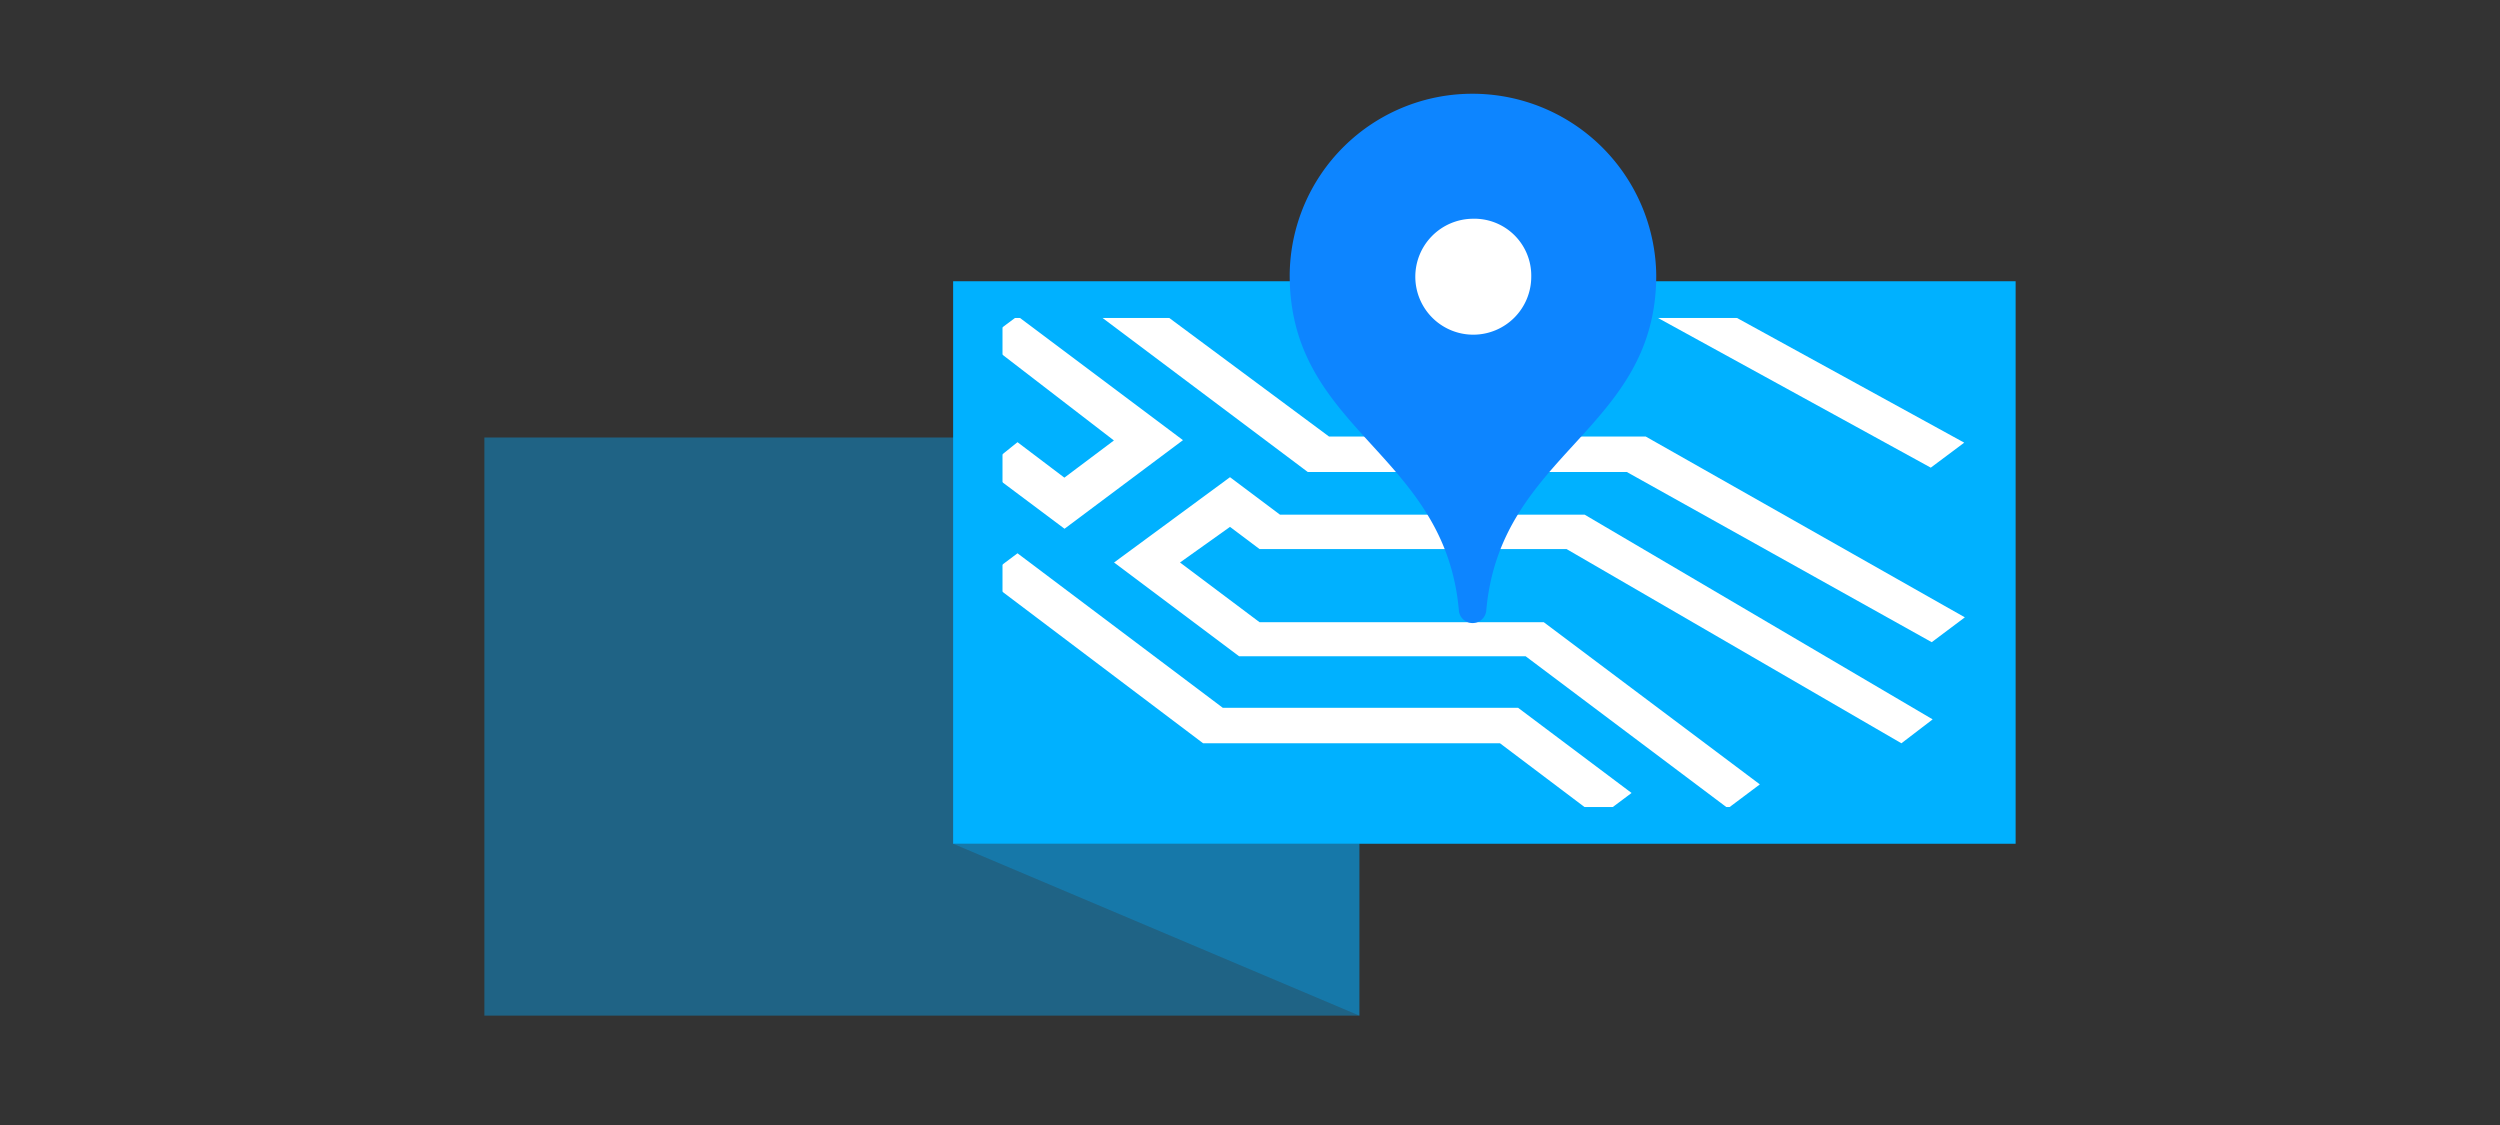 <svg id="图层_1" data-name="图层 1" xmlns="http://www.w3.org/2000/svg" viewBox="0 0 160 72"><rect x="0" y="0" width="160" height="72" fill="#333333" stroke="none"/><defs><style>.cls-1,.cls-2{fill:#0af;}.cls-1{opacity:0.4;}.cls-2{opacity:0.3;}.cls-3{fill:#00b1ff;}.cls-4{fill:#fff;}.cls-5{fill:#0d85ff;}</style></defs><title>画板 5 副本 20</title><path class="cls-1" d="M31,28H87V65H31Z"/><polygon class="cls-2" points="87 54 87 65 61 54 87 54"/><path class="cls-3" d="M62.68,19h64.23V52.86H62.68Z"/><path class="cls-4" d="M110.59,51.73,97.64,42H79.3l-8-6,7.42-5.46,3.2,2.4h19.5l22.27,13.1-2,1.53L100.26,35.14H80.61l-1.89-1.42L75.52,36l5.09,3.82H98.8L112.63,50.2Z"/><path class="cls-4" d="M102.31,52.33,96,47.57h-19L63,37l2.12-1.59L78.26,45.3h18.9l7.26,5.45ZM68.13,33.84,63,30l2.12-1.7,3,2.27,3.17-2.38L63,21.81l2.12-1.58,10.59,7.94Zm55.5,7.26L104.12,30.21H83.7L69.79,19.77l2.12-1.59,13.15,9.76h20.27l20.42,11.57ZM105,19.74l2.14-1.6,18.57,10.19-2.14,1.6Z"/><path class="cls-3" d="M129,54H61V18h68ZM64.16,51.65h61.68V20.35H64.16v31.3Z"/><path class="cls-5" d="M94.25,6A11.69,11.69,0,0,0,82.54,17.61c0,10,9.95,11.32,10.83,21.48a.88.88,0,0,0,1.75,0C96,28.93,106,27.57,106,17.61A11.76,11.76,0,0,0,94.25,6Z"/><path class="cls-4" d="M98,17.71A3.71,3.71,0,1,1,94.25,14,3.64,3.64,0,0,1,98,17.71Z"/></svg>